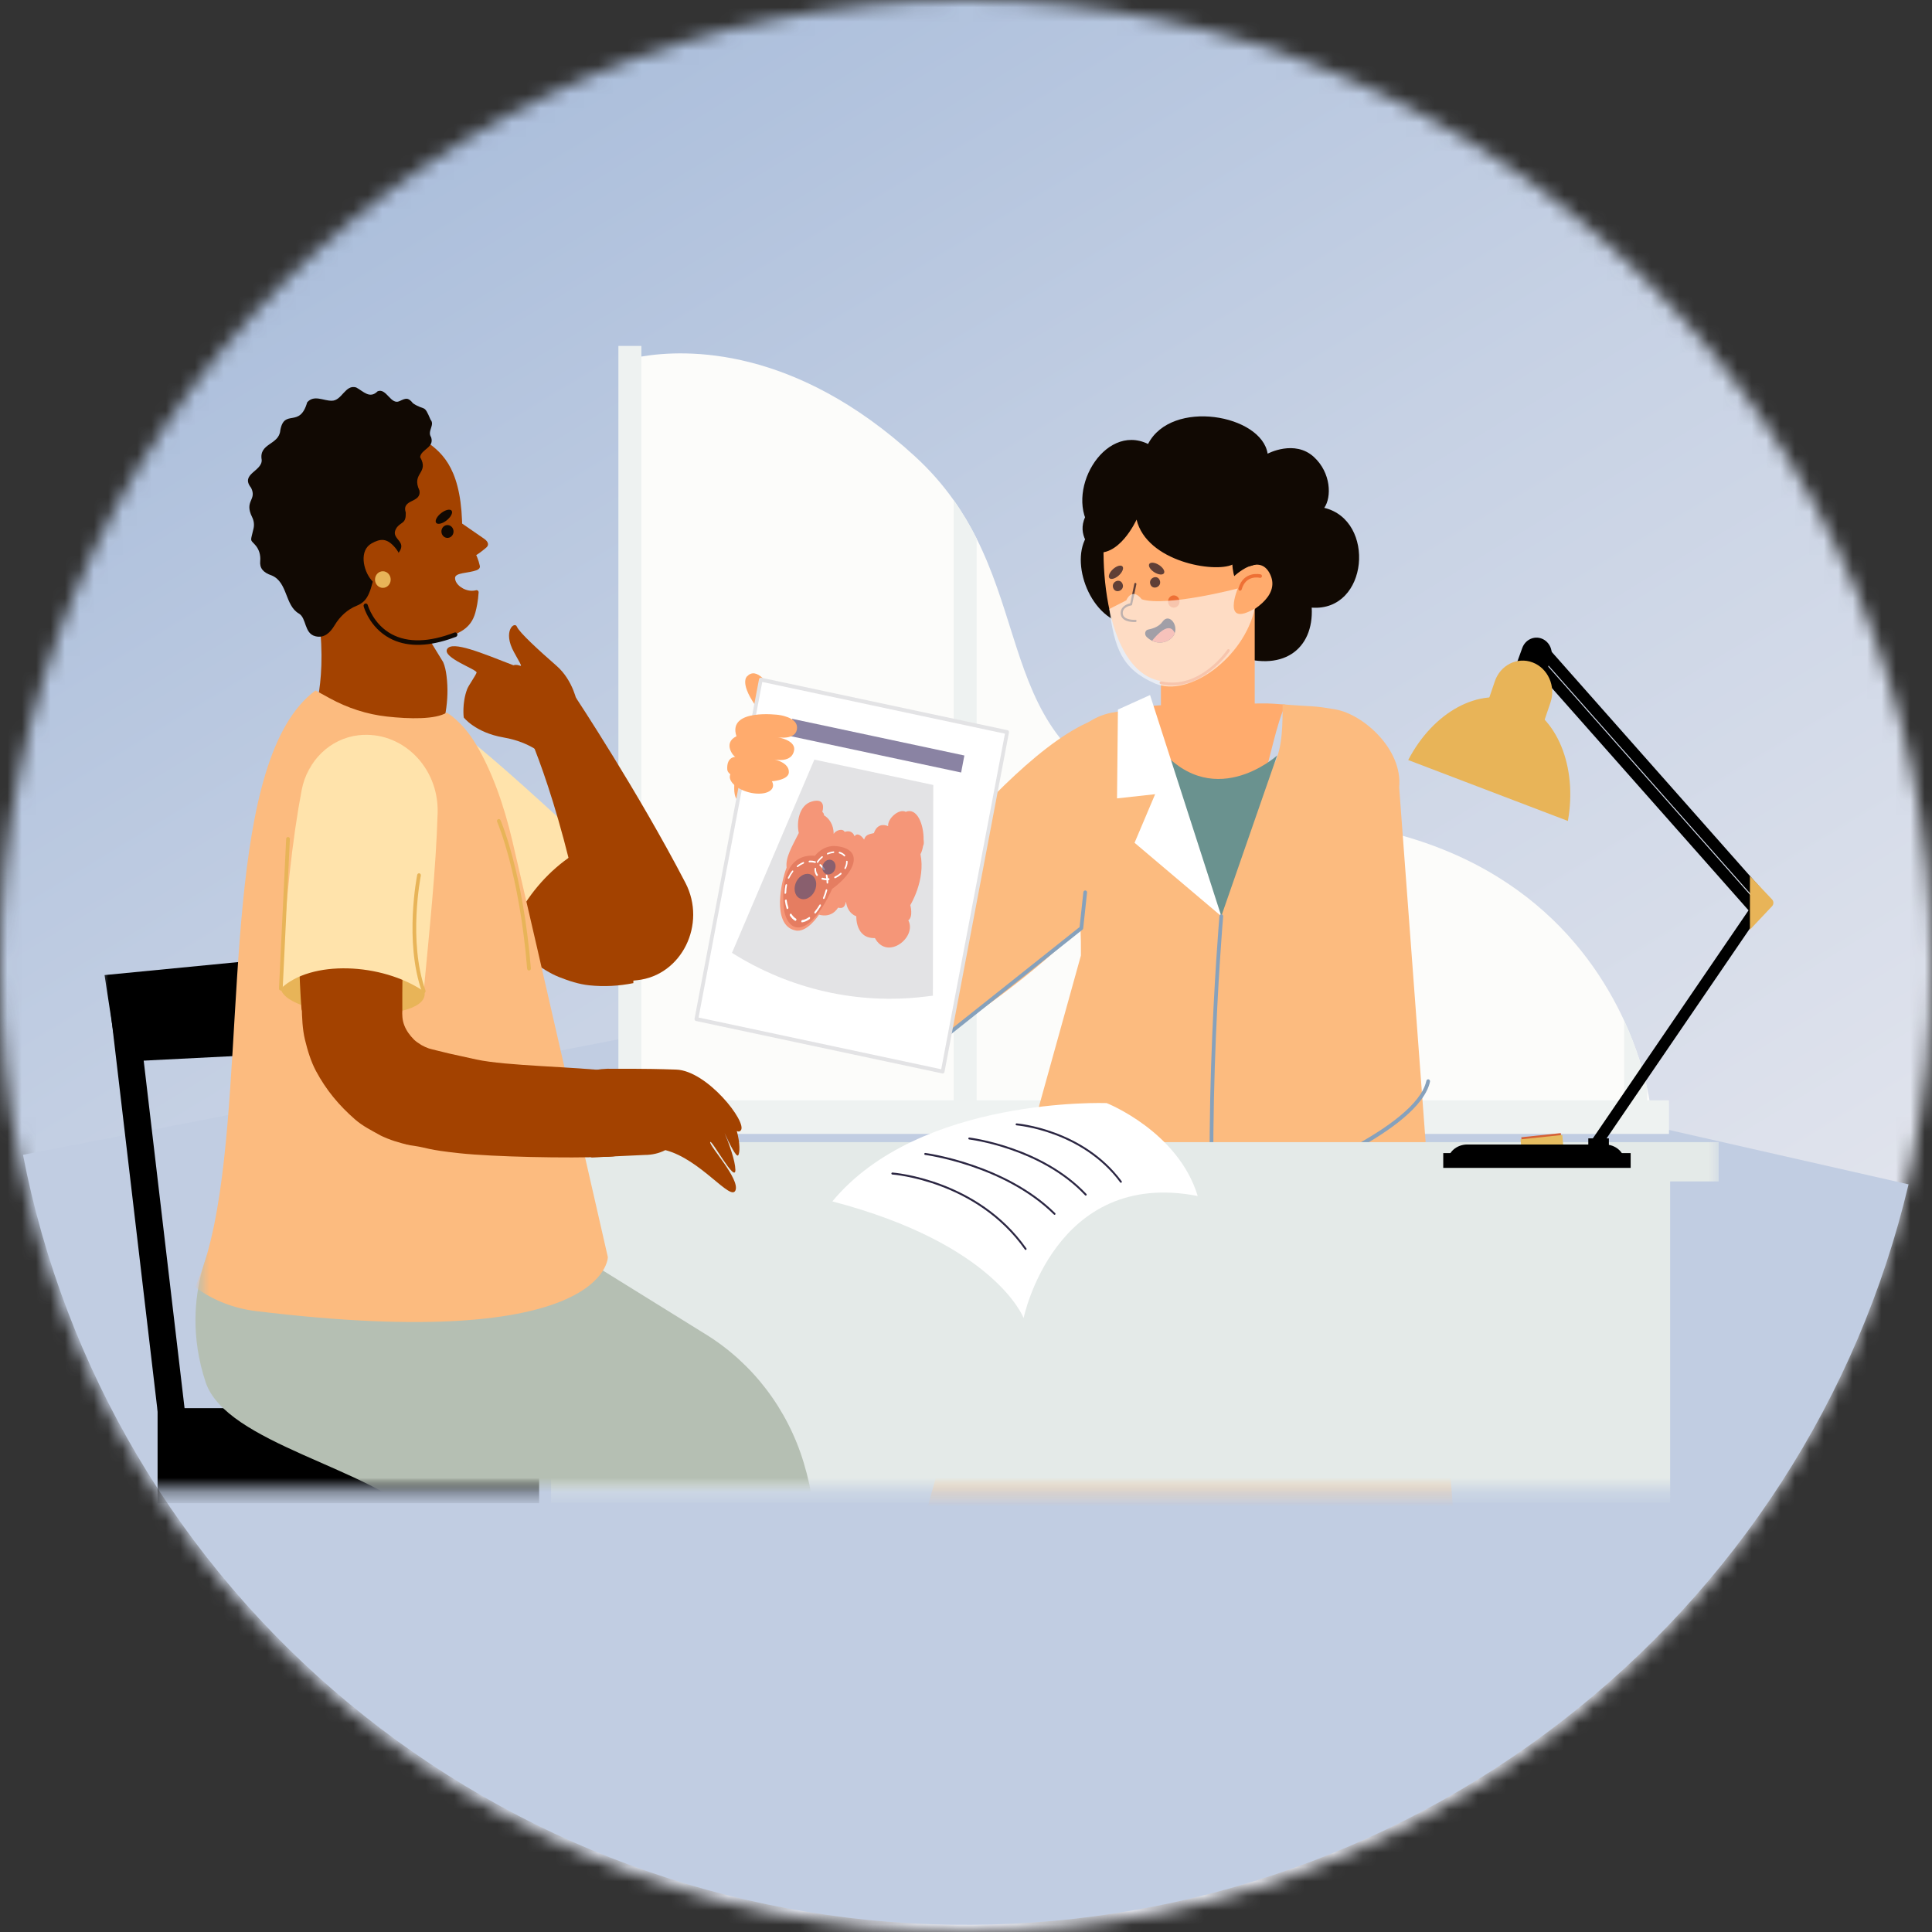 <svg width="134" height="134" viewBox="0 0 134 134" fill="none" xmlns="http://www.w3.org/2000/svg">
<rect x="0" y="0" width="134" height="134" fill="#333333" stroke="none"/>
<g clip-path="url(#clip0_2690_2804)">
<mask id="mask0_2690_2804" style="mask-type:alpha" maskUnits="userSpaceOnUse" x="0" y="0" width="134" height="134">
<path fill-rule="evenodd" clip-rule="evenodd" d="M0 67C0 29.997 29.997 0 67 0C104.003 0 134 29.997 134 67C134 104.003 104.003 134 67 134C29.997 134 0 104.003 0 67Z" fill="white"/>
</mask>
<g mask="url(#mask0_2690_2804)">
<path d="M-1.181 137.916H136.376V-3.223H-1.181V137.916Z" fill="url(#paint0_linear_2690_2804)"/>
</g>
<path d="M1.594 80.096C4.478 94.965 12.44 108.382 24.148 118.102C35.856 127.822 50.6 133.256 65.914 133.496C81.228 133.736 96.184 128.767 108.281 119.42C120.378 110.072 128.882 96.914 132.372 82.145L67.263 67.356L1.594 80.096Z" fill="#C1CDE2"/>
<path d="M42.937 25.101V76.697H114.463C114.463 76.697 114.414 76.243 114.242 75.473C114.006 74.402 113.537 72.718 112.648 70.789C110.147 65.362 104.321 57.99 90.989 56.85C90.469 56.805 89.938 56.77 89.394 56.744C89.231 56.738 89.066 56.73 88.898 56.725C69.661 56.061 72.255 46.368 67.736 37.356C67.285 36.456 66.764 35.565 66.142 34.688C65.404 33.646 64.524 32.627 63.455 31.649C55.122 24.017 47.615 24.199 44.483 24.73C43.49 24.898 42.937 25.101 42.937 25.101Z" fill="#FCFCFA"/>
<path d="M115.758 76.318H41.651V78.645H115.758V76.318Z" fill="#EEF2F1"/>
<path d="M112.648 70.79V77.71H114.242V75.474C114.007 74.403 113.537 72.72 112.648 70.79Z" fill="#EEF2F1"/>
<path d="M89.397 56.744V77.709H90.991V56.85C90.471 56.804 89.939 56.77 89.397 56.744Z" fill="#E4EAE8"/>
<path d="M66.144 34.688V77.71H67.739V37.356C67.287 36.456 66.766 35.564 66.144 34.688Z" fill="#EEF2F1"/>
<path d="M44.485 23.993H42.891V77.71H44.485V23.993Z" fill="#EEF2F1"/>
<mask id="mask1_2690_2804" style="mask-type:luminance" maskUnits="userSpaceOnUse" x="7" y="23" width="113" height="81">
<path d="M119.412 23.496H7V103.304H119.412V23.496Z" fill="white"/>
</mask>
<g mask="url(#mask1_2690_2804)">
<path d="M7.251 67.63L8.179 73.653L17.924 73.161L17.982 66.586L7.251 67.63Z" fill="black"/>
<path d="M37.393 97.668H10.93V104.257H37.393V97.668Z" fill="black"/>
<path d="M9.376 68.544L7.51 68.79L11.393 101.823L13.26 101.576L9.376 68.544Z" fill="black"/>
</g>
<mask id="mask2_2690_2804" style="mask-type:luminance" maskUnits="userSpaceOnUse" x="7" y="23" width="113" height="81">
<path d="M119.412 23.496H7V103.304H119.412V23.496Z" fill="white"/>
</mask>
<g mask="url(#mask2_2690_2804)">
<path d="M59.422 63.427C57.546 64.724 55.737 65.307 55.383 64.731C55.029 64.156 56.262 62.638 58.139 61.342C60.016 60.046 61.824 59.462 62.178 60.038C62.532 60.614 61.299 62.132 59.422 63.427Z" fill="#387775"/>
</g>
<mask id="mask3_2690_2804" style="mask-type:luminance" maskUnits="userSpaceOnUse" x="7" y="23" width="113" height="81">
<path d="M119.412 23.496H7V103.304H119.412V23.496Z" fill="white"/>
</mask>
<g mask="url(#mask3_2690_2804)">
<path d="M51.818 46.905C51.818 46.905 51.202 47.382 52.624 49.248C52.034 49.956 50.262 54.779 51.184 55.535C52.105 56.291 55.787 56.352 55.787 56.352L57.466 57.291L58.203 55.103C58.597 53.934 58.084 52.639 57.02 52.117C57.02 52.117 55.714 49.743 54.322 49.093C53.263 47.206 52.464 46.253 51.818 46.905Z" fill="#FFAB6D"/>
<path d="M87.92 31.467C87.92 31.467 89.792 30.463 91.133 31.698C92.322 32.793 92.37 34.479 91.848 35.223C95.447 36.086 94.923 42.436 90.978 42.144C91.132 45.02 88.955 46.748 85.447 45.381C81.576 46.316 79.9 47.002 77.862 43.237C75.305 42.542 74.037 38.322 75.735 36.763C73.743 34.245 76.536 29.286 79.627 30.793C81.258 27.628 87.507 28.763 87.92 31.467Z" fill="#110903"/>
<path d="M88.909 35.813C88.909 35.813 90.193 43.469 86.186 43.569C85.604 43.584 85.424 46.619 84.844 46.684C82.125 46.984 80.796 42.867 81.609 38.868C82.523 34.368 87.431 31.036 88.909 35.813Z" fill="#110903"/>
<path d="M85.263 42.783C85.263 42.783 80.788 45.78 76.828 39.173C76.448 38.538 76.191 37.721 76.141 36.839C75.91 32.716 79.308 30.679 83.946 32.207C88.392 33.671 90.021 40.706 85.263 42.783Z" fill="#110903"/>
<path d="M83.774 52.992C85.57 52.992 87.025 51.45 87.025 49.546V41.307H80.52V49.546C80.52 51.45 81.977 52.992 83.774 52.992Z" fill="#FFAB6D"/>
<path d="M81.31 47.538C83.665 47.538 85.259 45.202 85.277 45.176C85.307 45.132 85.297 45.071 85.255 45.039C85.213 45.007 85.155 45.017 85.126 45.062C85.107 45.09 83.212 47.865 80.54 47.253C80.489 47.242 80.44 47.275 80.429 47.328C80.418 47.382 80.45 47.434 80.501 47.446C80.778 47.509 81.048 47.538 81.31 47.538Z" fill="#EE7035"/>
<path d="M87.341 40.301C87.341 40.301 85.478 47.562 80.878 47.282C76.279 47.003 76.135 37.285 76.872 35.258C77.609 33.23 82.65 30.824 86.162 34.512C88.162 36.612 87.341 40.301 87.341 40.301Z" fill="#FFAB6D"/>
<path d="M86.71 41.817C86.71 41.817 85.158 40.512 85.525 38.265C85.56 38.05 85.655 37.847 85.808 37.701C86.52 37.023 87.751 38.072 88.348 39.542C89.02 41.194 88.121 43.048 86.71 41.817Z" fill="#110903"/>
<path d="M89.16 48.87C87.837 51.716 87.63 57.98 84.433 57.98C81.307 57.98 80.78 51.767 79.425 49.022L77.902 49.265C79.033 49.03 80.181 48.902 81.334 48.882L86.047 48.802C86.283 48.797 86.518 48.796 86.753 48.795C88.142 48.791 87.771 48.764 89.16 48.87Z" fill="#FFAB6D"/>
<path d="M78.673 43.145C78.43 43.145 77.774 43.096 77.73 42.573C77.691 42.101 78.119 41.9 78.391 41.849L78.675 40.49C78.683 40.449 78.722 40.422 78.761 40.431C78.8 40.441 78.825 40.482 78.816 40.523L78.521 41.934C78.515 41.965 78.489 41.99 78.459 41.994C78.434 41.997 77.834 42.08 77.874 42.56C77.915 43.041 78.743 42.989 78.752 42.989C78.792 42.987 78.826 43.019 78.829 43.061C78.832 43.104 78.801 43.14 78.761 43.143C78.755 43.143 78.722 43.145 78.673 43.145Z" fill="#603F36"/>
<path d="M77.861 40.507C78.025 40.946 77.373 41.22 77.209 40.781C77.046 40.346 77.691 40.054 77.861 40.507Z" fill="#603F36"/>
<path d="M80.441 40.256C80.606 40.696 79.954 40.97 79.789 40.531C79.627 40.097 80.272 39.804 80.441 40.256Z" fill="#603F36"/>
<path d="M81.011 41.72C81.011 41.954 81.192 42.145 81.412 42.145C81.634 42.145 81.813 41.954 81.813 41.72C81.813 41.485 81.634 41.295 81.412 41.295C81.191 41.295 81.011 41.485 81.011 41.72Z" fill="#EE7035"/>
<path d="M81.478 43.913C81.469 43.938 81.46 43.964 81.447 43.989C81.234 44.44 80.553 44.757 79.907 44.443C79.78 44.382 79.654 44.295 79.532 44.179C79.354 44.01 79.405 43.706 79.64 43.663C79.978 43.599 80.397 43.453 80.632 43.118C81.053 42.518 81.703 43.27 81.478 43.913Z" fill="#171226"/>
<path d="M81.478 43.912C81.47 43.937 81.46 43.963 81.448 43.988C81.235 44.439 80.553 44.756 79.908 44.441C80.209 44.057 81.102 43.04 81.478 43.912Z" fill="#EC6957"/>
<path d="M85.449 40.098C86.021 39.554 87.457 38.43 88.11 39.866C88.822 41.43 86.626 42.534 85.924 42.84L85.449 40.098Z" fill="#FFAB6D"/>
<path d="M86.025 40.968C86.068 40.962 86.107 40.929 86.121 40.881C86.412 39.853 87.344 40.068 87.384 40.078C87.447 40.092 87.51 40.051 87.525 39.985C87.539 39.918 87.5 39.851 87.437 39.836C87.424 39.834 86.251 39.562 85.896 40.81C85.878 40.876 85.913 40.946 85.975 40.965C85.991 40.97 86.009 40.97 86.025 40.968Z" fill="#EE7035"/>
<path d="M59.094 70.527C58.379 69.733 58.325 68.502 58.969 67.643C62.527 62.897 73.696 48.794 78.609 51.82C82.197 54.029 80.046 58.052 77.818 60.858C76.581 62.414 75.155 63.785 73.595 64.962L65.373 71.165C63.419 72.639 60.754 72.368 59.094 70.527Z" fill="#FFAB6D"/>
<path d="M63.219 61.757L65.275 71.873C65.275 71.873 84.02 60.532 80.117 51.514C76.781 43.807 63.219 61.757 63.219 61.757Z" fill="#FCBB7F"/>
<path d="M97.044 54.608L100.809 105.124H64.172L74.971 66.27C74.996 63.683 74.749 61.101 74.233 58.574L73.524 55.105C72.994 52.506 74.581 49.952 77.044 49.442L79.552 48.999C80.15 50.21 79.883 51.431 80.52 52.569C81.868 54.978 87.113 55.425 88.382 52.967C88.972 51.826 88.959 50.103 88.959 48.853C91.23 49.035 90.976 48.919 92.626 49.205C94.546 49.536 97.301 51.968 97.044 54.608Z" fill="#FCBB7F"/>
<path d="M65.973 66.271L57.857 52.968L54.136 54.992C54.136 54.992 55.323 72.049 62.153 72.104C67.939 72.152 65.973 66.271 65.973 66.271Z" fill="#FFAB6D"/>
<path d="M61.718 59.295C61.718 59.295 60.671 63.549 55.281 64.616C57.495 72.684 61.319 73.122 64.018 72.395C66.718 71.668 69.493 68.608 69.493 68.608L64.182 60.527L63.218 61.752L61.718 59.295Z" fill="#FCBB7F"/>
<path d="M62.484 72.894C61.586 72.894 60.684 72.682 59.842 72.25C58.489 71.556 57.417 70.369 56.823 68.907L55.163 64.814C55.135 64.745 55.165 64.666 55.23 64.635C55.296 64.605 55.372 64.638 55.4 64.707L57.06 68.799C57.63 70.202 58.658 71.34 59.954 72.005C61.917 73.01 64.22 72.774 65.963 71.387L74.878 64.298L75.141 61.88C75.149 61.806 75.211 61.752 75.283 61.76C75.354 61.768 75.404 61.836 75.396 61.911L75.129 64.387C75.125 64.424 75.107 64.458 75.078 64.481L66.118 71.605C65.045 72.458 63.77 72.894 62.484 72.894Z" fill="#86A1BC"/>
<path d="M64.595 64.227C64.553 64.227 64.511 64.205 64.487 64.164L61.608 59.447C61.57 59.384 61.587 59.299 61.647 59.258C61.706 59.217 61.786 59.236 61.826 59.299L64.703 64.016C64.742 64.079 64.725 64.163 64.665 64.205C64.643 64.219 64.618 64.227 64.595 64.227Z" fill="#387775"/>
<path d="M69.872 50.769L52.789 47.129L48.319 70.672L65.402 74.312L69.872 50.769Z" fill="white"/>
<path d="M65.382 74.457C65.356 74.455 48.274 70.814 48.274 70.814C48.205 70.799 48.159 70.727 48.173 70.653L52.644 47.11C52.651 47.075 52.671 47.044 52.699 47.024C52.728 47.004 52.763 46.996 52.796 47.004L69.879 50.645C69.912 50.652 69.942 50.673 69.961 50.703C69.979 50.733 69.986 50.77 69.979 50.805L65.508 74.347C65.496 74.412 65.442 74.457 65.382 74.457ZM48.451 70.573L65.281 74.161L69.701 50.886L52.87 47.299L48.451 70.573Z" fill="#E3E3E5"/>
<path d="M64.703 69.058L64.151 69.125C59.497 69.69 54.797 68.624 50.77 66.088L56.483 52.685L64.731 54.444L64.703 69.058Z" fill="#E3E3E5"/>
<path d="M66.887 52.4L54.944 49.855L54.72 51.035L66.663 53.58L66.887 52.4Z" fill="#8A83A3"/>
<path d="M64.058 58.247C64.077 57.174 63.6 55.986 62.818 56.308C62.354 56.06 61.548 56.775 61.599 57.299C61.204 57.13 60.801 57.226 60.613 57.783C60.275 57.853 60.025 57.903 59.934 58.233C59.698 57.888 59.429 57.757 59.268 58.005C59.268 58.005 59.145 57.513 58.583 57.699C58.445 57.418 57.949 57.596 57.823 57.837C57.821 57.175 57.481 56.737 57.154 56.55C57.151 56.453 57.116 56.371 57.035 56.316C57.173 55.832 57.07 55.363 56.29 55.596C55.403 55.86 55.238 57.067 55.403 57.774C54.91 58.759 54.471 59.474 54.559 60.172C54.21 61.04 53.491 64.137 55.134 64.525C55.958 64.76 56.806 63.436 56.806 63.436C56.806 63.436 57.62 63.742 58.129 62.953C58.468 63.039 58.603 62.892 58.675 62.535C58.789 63.391 59.392 63.548 59.392 63.548C59.392 63.548 59.321 65.109 60.682 65.062C61.541 66.648 63.615 65.006 62.999 63.833C63.357 63.577 63.137 62.777 63.137 62.777C63.137 62.777 64.21 61.041 63.842 59.245C63.929 59.086 63.988 58.889 64.022 58.672C64.069 58.596 64.09 58.467 64.062 58.261C64.061 58.257 64.059 58.252 64.058 58.247Z" fill="#F59678"/>
<path d="M56.525 59.354C56.525 59.354 57.088 58.569 58.051 58.689C59.967 58.929 59.28 60.529 57.716 61.654C56.019 65.344 54.505 64.677 54.353 62.865C54.176 60.785 54.811 59.214 56.525 59.354Z" fill="#E57D61"/>
<path d="M55.627 63.972C55.595 63.972 55.573 63.941 55.576 63.899C55.58 63.855 55.611 63.815 55.645 63.811C55.793 63.791 55.947 63.725 56.103 63.614C56.135 63.591 56.172 63.603 56.184 63.641C56.196 63.679 56.18 63.728 56.148 63.751C55.973 63.875 55.801 63.95 55.634 63.972C55.631 63.972 55.629 63.972 55.627 63.972ZM55.163 63.873C55.008 63.786 54.888 63.662 54.785 63.502C54.766 63.472 54.774 63.423 54.802 63.392C54.831 63.36 54.87 63.358 54.888 63.388C54.984 63.535 55.093 63.646 55.213 63.719C55.241 63.736 55.248 63.783 55.228 63.824C55.214 63.854 55.188 63.873 55.163 63.873ZM56.534 63.362C56.52 63.362 56.506 63.355 56.495 63.341C56.475 63.312 56.479 63.263 56.505 63.232C56.621 63.093 56.732 62.935 56.834 62.763C56.854 62.728 56.892 62.717 56.917 62.738C56.943 62.759 56.947 62.805 56.927 62.84C56.821 63.022 56.704 63.189 56.582 63.337C56.568 63.354 56.551 63.362 56.534 63.362ZM54.605 63.053C54.586 63.053 54.568 63.04 54.562 63.019C54.508 62.853 54.468 62.675 54.443 62.489C54.437 62.452 54.46 62.409 54.493 62.394C54.526 62.378 54.556 62.395 54.561 62.432C54.586 62.609 54.625 62.778 54.677 62.935C54.689 62.97 54.672 63.017 54.64 63.04C54.629 63.049 54.617 63.053 54.605 63.053ZM57.132 62.355C57.083 62.336 57.072 62.294 57.089 62.257C57.161 62.08 57.221 61.907 57.264 61.738C57.273 61.702 57.306 61.675 57.336 61.682C57.365 61.689 57.382 61.721 57.374 61.758C57.329 61.941 57.268 62.124 57.191 62.309C57.178 62.337 57.155 62.355 57.132 62.355ZM54.457 61.995C54.431 61.995 54.412 61.973 54.413 61.941C54.419 61.749 54.439 61.565 54.475 61.392C54.483 61.355 54.515 61.326 54.545 61.326C54.575 61.326 54.594 61.355 54.587 61.392C54.554 61.554 54.535 61.728 54.532 61.91C54.53 61.948 54.504 61.984 54.471 61.993C54.465 61.994 54.462 61.995 54.457 61.995ZM57.382 61.283C57.354 61.283 57.332 61.258 57.333 61.224C57.335 61.059 57.316 60.9 57.279 60.75C57.271 60.718 57.288 60.681 57.318 60.668C57.346 60.656 57.376 60.671 57.384 60.703C57.425 60.863 57.446 61.034 57.445 61.212C57.445 61.247 57.42 61.28 57.388 61.283C57.386 61.283 57.384 61.283 57.382 61.283ZM54.685 60.948C54.643 60.935 54.635 60.9 54.65 60.866C54.727 60.7 54.823 60.544 54.931 60.404C54.953 60.376 54.988 60.368 55.009 60.386C55.03 60.404 55.029 60.442 55.007 60.471C54.906 60.602 54.819 60.746 54.746 60.902C54.734 60.93 54.709 60.948 54.685 60.948ZM57.153 60.368C57.137 60.368 57.122 60.36 57.113 60.345C57.041 60.224 56.953 60.122 56.852 60.038C56.83 60.02 56.828 59.983 56.847 59.956C56.866 59.929 56.899 59.922 56.921 59.941C57.03 60.029 57.125 60.14 57.204 60.269C57.219 60.295 57.212 60.333 57.187 60.354C57.177 60.363 57.165 60.368 57.153 60.368ZM55.307 60.142C55.292 60.142 55.278 60.135 55.27 60.121C55.256 60.095 55.267 60.059 55.293 60.038C55.425 59.934 55.564 59.852 55.707 59.794C55.736 59.782 55.763 59.797 55.769 59.826C55.775 59.856 55.755 59.889 55.727 59.901C55.594 59.956 55.465 60.032 55.343 60.129C55.331 60.137 55.319 60.142 55.307 60.142ZM56.529 59.856C56.491 59.846 56.467 59.84 56.443 59.834C56.362 59.815 56.277 59.806 56.192 59.805C56.171 59.805 56.149 59.806 56.129 59.807C56.099 59.81 56.079 59.784 56.083 59.753C56.087 59.721 56.113 59.694 56.141 59.693C56.165 59.691 56.188 59.69 56.211 59.69C56.303 59.69 56.392 59.701 56.479 59.722C56.506 59.728 56.532 59.735 56.557 59.743C56.583 59.751 56.596 59.783 56.584 59.814C56.575 59.839 56.551 59.856 56.529 59.856Z" fill="white"/>
<g opacity="0.64">
<path d="M56.568 61.63C56.424 62.123 55.976 62.453 55.578 62.349C55.181 62.246 55.006 61.761 55.176 61.283C55.34 60.824 55.766 60.536 56.136 60.624C56.51 60.714 56.706 61.157 56.568 61.63Z" fill="#554E75"/>
</g>
<path d="M57.333 61.049C57.218 61.049 57.11 61.034 57.011 61.002C56.983 60.993 56.969 60.958 56.981 60.924C56.993 60.89 57.024 60.87 57.052 60.878C57.178 60.919 57.321 60.931 57.474 60.915C57.505 60.91 57.529 60.937 57.529 60.972C57.529 61.007 57.504 61.039 57.473 61.042C57.425 61.047 57.378 61.049 57.333 61.049ZM57.913 60.917C57.891 60.917 57.872 60.902 57.865 60.877C57.856 60.844 57.873 60.807 57.902 60.795C58.042 60.732 58.171 60.649 58.285 60.547C58.309 60.526 58.343 60.53 58.36 60.556C58.377 60.583 58.372 60.622 58.347 60.643C58.224 60.752 58.084 60.843 57.933 60.912C57.926 60.915 57.919 60.917 57.913 60.917ZM56.664 60.758C56.651 60.758 56.637 60.752 56.629 60.74C56.528 60.606 56.48 60.438 56.492 60.257C56.494 60.224 56.52 60.195 56.55 60.192C56.579 60.191 56.6 60.214 56.599 60.247C56.59 60.399 56.63 60.539 56.716 60.651C56.734 60.675 56.73 60.715 56.705 60.739C56.694 60.752 56.678 60.758 56.664 60.758ZM58.615 60.28C58.565 60.256 58.558 60.22 58.572 60.191C58.641 60.064 58.678 59.936 58.683 59.811C58.683 59.795 58.684 59.779 58.683 59.764C58.682 59.732 58.704 59.702 58.733 59.699C58.761 59.698 58.785 59.717 58.786 59.748C58.787 59.774 58.787 59.793 58.787 59.811C58.782 59.956 58.74 60.103 58.663 60.249C58.652 60.269 58.634 60.28 58.615 60.28ZM56.696 59.848C56.649 59.825 56.645 59.79 56.661 59.762C56.746 59.629 56.861 59.502 56.993 59.396C57.017 59.377 57.048 59.381 57.063 59.404C57.078 59.428 57.071 59.463 57.047 59.483C56.926 59.581 56.821 59.696 56.745 59.818C56.734 59.837 56.715 59.848 56.696 59.848ZM58.571 59.401C58.557 59.401 58.545 59.396 58.536 59.385C58.453 59.294 58.34 59.226 58.206 59.188C58.179 59.18 58.165 59.15 58.174 59.121C58.183 59.093 58.212 59.075 58.238 59.083C58.388 59.125 58.516 59.202 58.611 59.306C58.629 59.327 58.629 59.361 58.609 59.383C58.597 59.396 58.584 59.401 58.571 59.401ZM57.398 59.266C57.378 59.266 57.36 59.253 57.355 59.232C57.347 59.203 57.363 59.172 57.39 59.161C57.479 59.124 57.571 59.095 57.663 59.075C57.713 59.064 57.764 59.057 57.813 59.051C57.841 59.049 57.864 59.07 57.864 59.099C57.865 59.129 57.842 59.156 57.815 59.159C57.769 59.164 57.72 59.172 57.673 59.181C57.587 59.2 57.501 59.227 57.417 59.261C57.411 59.264 57.404 59.266 57.398 59.266Z" fill="white"/>
<g opacity="0.64">
<path d="M57.936 60.228C57.865 60.511 57.605 60.699 57.357 60.641C57.111 60.582 56.98 60.304 57.061 60.026C57.14 59.755 57.393 59.582 57.629 59.636C57.866 59.69 58.005 59.952 57.936 60.228Z" fill="#554E75"/>
</g>
<path d="M54.001 49.584C54.001 49.584 50.433 49.111 51.079 51.065C50.071 51.557 50.941 52.544 51.014 52.495C51.014 52.495 50.39 52.472 50.441 53.363C50.496 54.323 54.632 54.585 54.712 53.588C54.769 52.887 53.705 52.672 53.705 52.672C53.705 52.672 54.963 52.965 55.086 51.993C55.14 51.319 53.944 51.136 53.944 51.136C53.944 51.136 55.276 51.373 55.282 50.46C55.288 49.73 54.001 49.584 54.001 49.584Z" fill="#FFAB6D"/>
<path d="M53.608 54.567C53.508 54.996 52.759 55.17 51.937 54.954C51.115 54.738 50.529 54.215 50.629 53.786C50.729 53.356 51.478 53.183 52.3 53.398C53.123 53.614 53.709 54.137 53.608 54.567Z" fill="#FFAB6D"/>
</g>
<mask id="mask4_2690_2804" style="mask-type:luminance" maskUnits="userSpaceOnUse" x="7" y="23" width="113" height="81">
<path d="M119.412 23.496H7V103.304H119.412V23.496Z" fill="white"/>
</mask>
<g mask="url(#mask4_2690_2804)">
<path opacity="0.6" d="M76.939 42.239L78.118 41.639C78.118 41.639 78.487 40.689 79.196 41.57C80.945 42.1 85.85 40.815 85.85 40.815C85.85 40.815 84.708 43.563 87.026 42.21C86.29 45.603 82.453 48.415 80.118 47.408C77.782 46.401 77.301 44.913 76.939 42.239Z" fill="#FEFEFE"/>
</g>
<mask id="mask5_2690_2804" style="mask-type:luminance" maskUnits="userSpaceOnUse" x="7" y="23" width="113" height="81">
<path d="M119.412 23.496H7V103.304H119.412V23.496Z" fill="white"/>
</mask>
<g mask="url(#mask5_2690_2804)">
<path d="M77.859 39.293C77.959 39.423 77.835 39.707 77.582 39.927C77.329 40.147 77.041 40.219 76.941 40.089C76.841 39.959 76.965 39.675 77.218 39.455C77.472 39.236 77.758 39.163 77.859 39.293Z" fill="#603F36"/>
</g>
<mask id="mask6_2690_2804" style="mask-type:luminance" maskUnits="userSpaceOnUse" x="7" y="23" width="113" height="81">
<path d="M119.412 23.496H7V103.304H119.412V23.496Z" fill="white"/>
</mask>
<g mask="url(#mask6_2690_2804)">
<path d="M80.735 39.751C80.655 39.897 80.361 39.874 80.078 39.701C79.794 39.527 79.628 39.269 79.707 39.123C79.787 38.977 80.082 38.999 80.365 39.173C80.649 39.346 80.814 39.605 80.735 39.751Z" fill="#603F36"/>
</g>
<mask id="mask7_2690_2804" style="mask-type:luminance" maskUnits="userSpaceOnUse" x="7" y="23" width="113" height="81">
<path d="M119.412 23.496H7V103.304H119.412V23.496Z" fill="white"/>
</mask>
<g mask="url(#mask7_2690_2804)">
<path d="M80.117 51.507L84.707 63.547L88.579 52.4C88.579 52.4 83.946 56.601 80.117 51.507Z" fill="#6A928F"/>
</g>
<mask id="mask8_2690_2804" style="mask-type:luminance" maskUnits="userSpaceOnUse" x="7" y="23" width="113" height="81">
<path d="M119.412 23.496H7V103.304H119.412V23.496Z" fill="white"/>
</mask>
<g mask="url(#mask8_2690_2804)">
<path d="M77.537 49.215L77.475 55.374L80.118 55.084L78.691 58.454L84.708 63.547L79.765 48.207L77.537 49.215Z" fill="white"/>
</g>
<mask id="mask9_2690_2804" style="mask-type:luminance" maskUnits="userSpaceOnUse" x="7" y="23" width="113" height="81">
<path d="M119.412 23.496H7V103.304H119.412V23.496Z" fill="white"/>
</mask>
<g mask="url(#mask9_2690_2804)">
<path d="M84.706 92.597C84.644 92.597 84.589 92.549 84.58 92.48C83.05 81.445 84.564 63.713 84.579 63.535C84.585 63.461 84.649 63.405 84.719 63.412C84.789 63.419 84.842 63.486 84.836 63.56C84.82 63.738 83.31 81.438 84.835 92.441C84.845 92.515 84.796 92.585 84.726 92.595C84.72 92.597 84.713 92.597 84.706 92.597Z" fill="#86A1BC"/>
</g>
<mask id="mask10_2690_2804" style="mask-type:luminance" maskUnits="userSpaceOnUse" x="7" y="23" width="113" height="81">
<path d="M119.412 23.496H7V103.304H119.412V23.496Z" fill="white"/>
</mask>
<g mask="url(#mask10_2690_2804)">
<path d="M89.053 82.036C89 82.036 88.95 82.001 88.931 81.946C88.907 81.875 88.942 81.797 89.008 81.772C89.101 81.737 98.213 78.245 98.931 74.965C98.947 74.891 99.016 74.846 99.086 74.863C99.155 74.88 99.198 74.954 99.182 75.027C98.432 78.451 89.476 81.883 89.096 82.028C89.081 82.033 89.067 82.036 89.053 82.036Z" fill="#86A1BC"/>
</g>
<mask id="mask11_2690_2804" style="mask-type:luminance" maskUnits="userSpaceOnUse" x="7" y="23" width="113" height="81">
<path d="M119.412 23.496H7V103.304H119.412V23.496Z" fill="white"/>
</mask>
<g mask="url(#mask11_2690_2804)">
<path d="M78.83 36.04C78.83 36.04 77.573 38.828 75.768 38.252C75.234 37.459 74.541 36.587 75.768 35.049C75.485 33.483 77.925 30.348 81.011 32.03C83.055 30.647 87.396 32.191 88.249 37.491C88.406 38.92 86.358 39.697 85.479 39.159C84.23 39.748 79.542 38.966 78.83 36.04Z" fill="#110903"/>
</g>
<mask id="mask12_2690_2804" style="mask-type:luminance" maskUnits="userSpaceOnUse" x="7" y="23" width="113" height="81">
<path d="M119.412 23.496H7V103.304H119.412V23.496Z" fill="white"/>
</mask>
<g mask="url(#mask12_2690_2804)">
<path d="M119.204 79.217H34.855V81.941H38.221V104.251H115.838V81.941H119.204V79.217Z" fill="#E4EAE8"/>
</g>
<mask id="mask13_2690_2804" style="mask-type:luminance" maskUnits="userSpaceOnUse" x="7" y="23" width="113" height="81">
<path d="M119.412 23.496H7V103.304H119.412V23.496Z" fill="white"/>
</mask>
<g mask="url(#mask13_2690_2804)">
<path d="M76.755 76.508C76.755 76.508 63.768 76.026 57.731 83.327C69.064 86.293 70.995 91.418 70.995 91.418C70.995 91.418 73.141 81.019 83.072 82.953C81.705 78.458 76.755 76.508 76.755 76.508Z" fill="white"/>
<path d="M71.136 86.694C71.117 86.694 71.097 86.685 71.085 86.667C67.732 81.9 61.945 81.465 61.886 81.462C61.851 81.459 61.824 81.427 61.826 81.389C61.828 81.352 61.857 81.323 61.895 81.325C61.953 81.329 67.798 81.766 71.188 86.585C71.209 86.616 71.203 86.658 71.175 86.68C71.163 86.69 71.149 86.694 71.136 86.694Z" fill="#2B2642"/>
<path d="M73.143 84.258C73.127 84.258 73.111 84.252 73.099 84.24C69.647 80.837 64.217 80.11 64.163 80.103C64.128 80.098 64.103 80.064 64.107 80.027C64.111 79.99 64.144 79.964 64.179 79.967C64.234 79.974 69.705 80.707 73.187 84.141C73.213 84.166 73.214 84.209 73.19 84.237C73.177 84.251 73.16 84.258 73.143 84.258Z" fill="#2B2642"/>
<path d="M75.305 82.925C75.289 82.925 75.272 82.918 75.26 82.905C72.187 79.643 67.269 79.038 67.22 79.032C67.184 79.028 67.159 78.995 67.162 78.957C67.166 78.92 67.199 78.893 67.234 78.897C67.284 78.903 72.245 79.513 75.35 82.809C75.376 82.836 75.376 82.879 75.35 82.906C75.338 82.918 75.322 82.925 75.305 82.925Z" fill="#2B2642"/>
<path d="M77.745 82.036C77.726 82.036 77.707 82.026 77.695 82.009C75.05 78.433 70.549 78.056 70.504 78.052C70.468 78.049 70.441 78.017 70.444 77.979C70.446 77.942 70.48 77.913 70.512 77.916C70.557 77.92 75.115 78.3 77.795 81.926C77.817 81.956 77.813 81.998 77.784 82.022C77.773 82.031 77.758 82.036 77.745 82.036Z" fill="#2B2642"/>
</g>
<mask id="mask14_2690_2804" style="mask-type:luminance" maskUnits="userSpaceOnUse" x="8" y="23" width="52" height="80">
<path d="M60 23H8V103H60V23Z" fill="white"/>
</mask>
<g mask="url(#mask14_2690_2804)">
<path d="M29.971 109.252H42.913C42.913 109.252 43.444 103.476 42.869 101.567C41.741 97.82 39.495 94.556 36.291 92.568L24.611 85.323L15.347 85.029C15.342 85.033 12.193 89.586 14.259 95.857C15.668 100.137 25.84 101.82 29.268 105.444C30.01 106.229 30.31 107.368 30.115 108.459L29.971 109.252Z" fill="#B5BFB3"/>
<path d="M42.893 109.241C42.793 109.218 42.751 109.144 42.769 109.071C42.787 108.994 44.584 101.359 40.708 96.928C37.049 92.748 34.017 91.312 33.986 91.297C33.921 91.268 33.891 91.187 33.92 91.118C33.948 91.049 34.025 91.017 34.09 91.048C34.12 91.062 37.197 92.517 40.896 96.743C44.87 101.284 43.037 109.061 43.018 109.139C43.003 109.201 42.951 109.241 42.893 109.241Z" fill="#3E6864"/>
<path d="M42.912 109.252L56.593 108.433L56.6 107.415C56.614 105.377 56.322 103.368 55.747 101.459C54.619 97.711 52.189 94.557 48.985 92.568L37.305 85.323L28.041 85.029C28.037 85.033 17.877 97.473 41.433 106.07C41.572 106.121 41.728 106.091 41.877 106.099C42.526 106.135 43.03 106.715 42.998 107.404L42.912 109.252Z" fill="#B5BFB3"/>
</g>
<mask id="mask15_2690_2804" style="mask-type:luminance" maskUnits="userSpaceOnUse" x="14" y="17" width="42" height="80">
<path d="M56 17H14V97H56V17Z" fill="white"/>
</mask>
<g mask="url(#mask15_2690_2804)">
<path d="M41.091 58.746C41.87 59.386 40.909 61.644 39.268 63.888C37.627 66.132 35.7 67.735 34.92 67.095C34.14 66.454 34.801 63.813 36.442 61.569C38.083 59.325 40.31 58.106 41.091 58.746Z" fill="#102B46"/>
<path d="M43.928 60.815C43.871 60.852 43.785 60.904 43.731 60.935C43.709 60.947 43.678 60.966 43.661 60.973C43.475 61.059 43.277 61.157 43.084 61.197C42.697 61.277 42.321 61.3 41.945 61.212C41.715 61.157 41.53 61.067 41.354 60.952C41.306 60.917 41.246 60.873 41.174 60.819C41.176 60.819 41.134 60.789 41.002 60.691C40.774 60.522 40.649 60.429 40.594 60.389C40.453 60.286 40.295 60.168 40.115 60.035C37.342 57.979 34.124 54.941 31.275 52.045C29.511 50.252 26.66 50.553 25.257 52.673C25.017 53.035 24.78 53.436 24.541 53.881C23.851 55.167 24.113 56.801 25.195 57.736C28.981 60.987 32.792 64.134 37.073 66.81C37.06 66.784 37.029 66.757 36.991 66.728C37.557 67.123 38.143 67.516 38.773 67.765C39.459 68.036 40.157 68.267 40.873 68.34C41.928 68.448 42.927 68.388 43.929 68.188V60.815H43.928ZM36.838 66.624C36.866 66.643 36.892 66.662 36.919 66.681C36.89 66.661 36.861 66.642 36.838 66.624ZM41.166 60.815C41.233 60.865 41.295 60.911 41.35 60.951C41.239 60.878 41.131 60.797 41.018 60.709C41.01 60.703 41.132 60.792 41.166 60.815Z" fill="#A34200"/>
<path d="M25.249 58.024C27.467 60.491 30.629 63.499 35.057 67.174C34.703 64.214 37.676 60.074 40.882 58.678C37.927 55.987 34.797 53.052 31.873 50.74C29.466 48.837 26.027 49.622 24.569 52.404C23.61 54.233 23.887 56.509 25.249 58.024Z" fill="#FFE3AB"/>
<path d="M28.315 41.973L30.736 45.92C30.863 46.209 30.929 46.545 30.972 46.891C31.075 47.715 31.048 48.552 30.913 49.371L30.764 50.262C30.764 50.262 25.94 50.567 23.832 50.183C21.164 49.697 21.735 49.735 21.735 49.735C21.735 49.735 22.966 46.307 21.792 41.129C23.361 40.552 27.428 40.574 28.315 41.973Z" fill="#A34200"/>
<path d="M33.028 40.938C33.117 40.914 33.202 40.99 33.196 41.087C33.179 41.369 33.147 41.64 33.101 41.898C33.063 42.109 33.017 42.312 32.965 42.505C32.654 43.615 31.821 43.939 30.819 44.268C26.365 45.734 21.868 41.571 21.868 41.571C21.868 41.571 18.004 37.035 19.03 33.664C20.056 30.294 25.521 27.83 29.556 30.618C30.777 31.461 32.072 32.661 32.061 36.898C32.623 37.693 33.098 38.415 33.28 39.244C33.313 39.393 33.2 39.495 33.064 39.546C32.476 39.767 31.562 39.706 31.562 40.089C31.562 40.547 32.173 40.976 32.726 40.976C32.831 40.976 32.932 40.962 33.028 40.938Z" fill="#A34200"/>
<path d="M31.727 36.089C31.727 36.089 32.386 36.54 33.587 37.373C33.834 37.545 33.957 37.784 33.726 37.98C33.496 38.175 33.136 38.462 32.892 38.577C32.245 38.884 31.651 38.946 31.651 38.946L31.727 36.089Z" fill="#A34200"/>
<path d="M17.681 37.776C17.32 37.394 17.38 37.566 17.586 36.652C17.646 36.389 17.608 36.111 17.49 35.873C16.913 34.713 17.84 34.7 17.416 33.833C16.638 32.864 18.197 32.693 18.151 31.893C17.943 30.728 19.353 30.872 19.44 29.853C19.714 28.304 20.785 29.737 21.305 27.905C21.78 27.36 22.437 27.805 23.011 27.794C23.716 27.799 23.947 26.64 24.706 26.873C25.22 27.154 25.645 27.685 26.194 27.137C26.805 26.894 27.101 28.111 27.71 27.822C28.137 27.619 28.304 27.537 28.649 27.977C29.504 28.53 29.392 27.991 29.864 29.111C30.181 29.472 29.613 29.899 29.903 30.326C30.138 31.06 29.213 31.145 29.139 31.702C29.788 32.838 28.512 32.783 29.089 34.014C29.255 34.92 27.83 34.57 28.143 35.555C28.166 36.309 27.864 36.178 27.543 36.557C26.818 37.564 28.914 37.448 27.012 38.944C26.447 39.387 26.204 38.811 26.118 39.201C25.716 41.019 25.573 41.682 24.737 42.014C24.1 42.268 23.573 42.757 23.208 43.367C22.916 43.857 22.505 44.284 21.878 44.13C21.083 43.934 21.277 42.88 20.732 42.556C19.75 41.99 19.965 40.384 18.849 39.914C18.234 39.705 17.999 39.397 18.048 38.904C18.087 38.487 17.96 38.072 17.681 37.776Z" fill="#110903"/>
<path d="M25.763 40.238C26.345 40.923 27.043 40.572 27.547 40.093C28.05 39.613 27.986 38.669 27.405 37.983C26.823 37.298 26.379 37.355 25.778 37.686C24.898 38.172 25.181 39.552 25.763 40.238Z" fill="#A34200"/>
<path d="M30.635 36.995C30.704 37.23 30.939 37.361 31.161 37.288C31.383 37.215 31.507 36.965 31.437 36.73C31.368 36.495 31.133 36.364 30.911 36.437C30.689 36.51 30.565 36.76 30.635 36.995Z" fill="#110903"/>
<path d="M31.158 44.335C29.508 44.88 28.119 44.855 27.022 44.262C25.629 43.508 25.24 42.117 25.224 42.058C25.201 41.974 25.246 41.886 25.326 41.863C25.405 41.839 25.487 41.887 25.51 41.971C25.514 41.985 25.884 43.294 27.162 43.983C28.284 44.589 29.751 44.551 31.524 43.872C31.601 43.842 31.687 43.884 31.715 43.967C31.743 44.049 31.703 44.139 31.625 44.169C31.468 44.229 31.312 44.284 31.158 44.335Z" fill="#110903"/>
<path d="M35.542 58.349C34.95 55.823 34.133 53.513 33.017 51.632C32.065 50.026 30.985 49.423 30.985 49.423C30.207 49.909 28.41 49.873 26.828 49.697C25.447 49.544 24.107 49.107 22.873 48.431L21.883 47.888C15.556 52.562 16.994 70.917 15.244 82.708C15.128 83.486 14.999 84.237 14.853 84.952C14.516 86.599 14.088 88.062 13.531 89.274C14.761 90.181 16.196 90.744 17.75 90.934C42.159 93.909 42.159 87.189 42.159 87.189C42.159 87.189 37.045 64.753 35.542 58.349Z" fill="#FCBB7F"/>
<path d="M29.455 68.969C29.408 70.013 27.11 70.475 24.434 70.339C21.758 70.203 19.413 69.452 19.46 68.407C19.506 67.362 21.929 66.42 24.605 66.556C27.281 66.692 29.503 67.924 29.455 68.969Z" fill="#E8B458"/>
<path d="M25.066 51.743C27.511 51.744 29.379 54.045 29.005 56.604C28.403 60.737 27.901 65.274 27.904 68.859C27.907 73.414 27.901 67.705 27.905 70.004C27.905 70.505 27.901 70.01 27.901 70.029C27.891 70.412 27.895 70.743 28.043 71.121C28.191 71.499 28.424 71.811 28.709 72.101C28.851 72.245 29.041 72.36 29.213 72.473C29.229 72.484 29.261 72.501 29.281 72.511C29.341 72.544 29.44 72.593 29.501 72.62C29.556 72.645 29.604 72.664 29.663 72.686C29.685 72.695 29.711 72.706 29.742 72.716C29.772 72.725 29.684 72.703 29.778 72.727C29.872 72.75 29.519 72.662 29.875 72.752C30.232 72.843 29.378 72.634 30.243 72.847C31.108 73.061 30.938 73.029 33.034 73.484C35.131 73.939 39.776 73.974 42.512 74.308C44.081 74.5 45.264 75.848 45.128 77.577C44.998 79.238 43.832 80.165 42.231 80.23C39.281 80.351 34.21 80.234 31.896 79.989C29.582 79.743 29.693 79.618 28.731 79.475C27.768 79.333 28.721 79.467 28.323 79.401C27.923 79.335 28.32 79.397 28.219 79.381C28.117 79.365 28.199 79.375 28.127 79.359C28.055 79.345 27.952 79.316 27.885 79.298C27.706 79.25 27.547 79.204 27.375 79.148C27.204 79.092 27.05 79.038 26.877 78.968C26.812 78.942 26.711 78.901 26.642 78.869C26.572 78.836 26.468 78.796 26.409 78.762C25.78 78.411 25.165 78.113 24.615 77.632C23.515 76.67 22.625 75.61 21.916 74.283C21.563 73.619 21.34 72.882 21.156 72.13C20.972 71.378 20.949 70.575 20.929 69.797C20.927 69.89 20.948 70.047 20.918 70.107C20.53 64.857 20.775 59.745 21.113 54.622C21.217 53.119 22.329 51.953 23.719 51.815C24.203 51.768 24.649 51.743 25.066 51.743Z" fill="#A34200"/>
<path d="M20.921 54.81C20.288 58.151 19.776 62.62 19.477 68.571C21.562 66.564 26.468 66.769 29.388 68.749C29.772 64.64 30.244 60.24 30.353 56.377C30.443 53.196 27.862 50.663 24.875 50.995C22.911 51.214 21.31 52.759 20.921 54.81Z" fill="#FFE3AB"/>
<path d="M46.899 74.185C44.5 74.101 42.869 74.138 42.583 74.129C39.973 74.04 40.218 75.215 40.85 76.406L40.158 77.731C40.158 77.731 40.166 79.263 41.028 80.277L44.721 80.105C45.213 80.105 45.703 79.997 46.147 79.77C48.59 80.398 50.679 83.344 51.009 82.565C51.337 81.785 49.19 79.481 49.256 79.213C49.322 78.946 51.025 82.137 51.005 81.133C50.99 80.484 50.579 79.37 50.259 78.593C50.602 79.347 51.075 80.3 51.201 80.128C51.321 79.966 51.334 79.281 51.104 78.445C51.209 78.502 51.307 78.498 51.387 78.394C51.828 77.826 49.054 74.26 46.899 74.185Z" fill="#A34200"/>
<path d="M40.477 50.062L40.041 48.792C40.041 48.792 39.782 47.212 38.602 46.181C37.421 45.15 36.011 43.864 35.852 43.467C35.694 43.07 34.837 43.763 35.651 45.235C36.465 46.707 36.117 45.974 35.609 46.142C33.449 45.306 31.349 44.412 31.011 45.02C30.674 45.628 33.129 46.44 33.055 46.654C32.982 46.869 32.493 47.552 32.402 47.793C32.032 48.772 32.164 49.763 32.164 49.763C32.164 49.763 32.974 50.81 34.911 51.146C37.068 51.521 37.822 52.576 38.079 52.62C40.426 53.026 40.984 51.136 40.477 50.062Z" fill="#A34200"/>
<path d="M47.54 61.232C44.252 54.903 39.913 48.341 39.913 48.341L36.225 49.961C36.225 49.961 38.652 54.635 40.62 64.89C40.671 65.158 40.721 65.416 40.772 65.665C41.072 67.162 42.387 68.179 43.825 68.025L44.203 67.984C47.28 67.652 49.03 64.102 47.54 61.232Z" fill="#A34200"/>
<path d="M19.477 68.702C19.4 68.698 19.345 68.634 19.349 68.559L19.848 58.183C19.852 58.108 19.911 58.048 19.983 58.054C20.054 58.058 20.108 58.122 20.105 58.197L19.607 68.573C19.602 68.645 19.545 68.702 19.477 68.702Z" fill="#E8B458"/>
<path d="M29.387 68.879C29.335 68.879 29.286 68.845 29.266 68.791C28.021 65.292 28.927 60.723 28.937 60.677C28.952 60.603 29.02 60.557 29.09 60.572C29.16 60.589 29.204 60.661 29.189 60.735C29.18 60.78 28.289 65.272 29.509 68.695C29.533 68.765 29.5 68.844 29.434 68.871C29.418 68.875 29.402 68.879 29.387 68.879Z" fill="#E8B458"/>
<path d="M30.965 36.102C30.666 36.332 30.344 36.401 30.246 36.257C30.147 36.112 30.309 35.809 30.607 35.58C30.905 35.351 31.228 35.282 31.326 35.426C31.425 35.57 31.263 35.873 30.965 36.102Z" fill="#110903"/>
<path d="M27.098 40.198C27.098 40.515 26.855 40.773 26.554 40.773C26.254 40.773 26.01 40.515 26.01 40.198C26.01 39.879 26.253 39.621 26.554 39.621C26.855 39.622 27.098 39.879 27.098 40.198Z" fill="#E8B458"/>
<path d="M36.69 67.312C36.624 67.312 36.568 67.258 36.562 67.188C36.022 60.551 34.497 57.035 34.482 57.001C34.452 56.933 34.479 56.852 34.544 56.82C34.608 56.787 34.685 56.817 34.715 56.886C34.73 56.921 36.274 60.473 36.82 67.164C36.826 67.239 36.774 67.305 36.702 67.312C36.697 67.312 36.694 67.312 36.69 67.312Z" fill="#E8B458"/>
</g>
<path d="M108.254 78.59L105.515 78.878L105.626 80.068L108.365 79.78L108.254 78.59Z" fill="#D56035"/>
<path d="M108.357 78.719L105.462 79.023L105.574 80.214L108.468 79.909L108.357 78.719Z" fill="#E5BC60"/>
<path d="M105.039 49.575C104.494 49.354 104.22 48.706 104.43 48.128L105.581 44.945C105.791 44.367 106.402 44.078 106.948 44.299C107.493 44.521 107.767 45.169 107.557 45.746L106.406 48.929C106.198 49.508 105.585 49.796 105.039 49.575Z" fill="black"/>
<path d="M121.736 63.469C121.632 63.469 121.529 63.426 121.454 63.34L106.181 46.076C106.034 45.911 106.043 45.652 106.198 45.497C106.354 45.343 106.599 45.351 106.744 45.516L122.017 62.78C122.163 62.945 122.155 63.204 121.999 63.358C121.926 63.433 121.831 63.469 121.736 63.469Z" fill="black"/>
<path d="M110.523 79.996C110.445 79.996 110.366 79.971 110.297 79.919C110.124 79.787 110.086 79.531 110.21 79.347L121.776 62.406L106.721 45.388C106.574 45.223 106.583 44.964 106.738 44.81C106.894 44.655 107.139 44.664 107.284 44.828L122.557 62.093C122.683 62.236 122.696 62.453 122.588 62.612L110.835 79.827C110.761 79.938 110.643 79.996 110.523 79.996Z" fill="black"/>
<path d="M122.907 62.383L121.371 60.756V64.482L122.907 62.853C123.03 62.724 123.03 62.513 122.907 62.383Z" fill="#E8B458"/>
<path d="M106.783 50.95L107.538 48.728C107.921 47.598 107.368 46.353 106.302 45.946C105.236 45.54 104.061 46.126 103.678 47.255L102.922 49.477L106.783 50.95Z" fill="#E8B458"/>
<path d="M108.746 56.94C109.412 53.213 108.035 49.695 105.306 48.654C102.577 47.613 99.4 49.394 97.671 52.715L108.746 56.94Z" fill="#E8B458"/>
<path d="M112.686 80.574C112.657 79.91 112.056 79.38 111.315 79.38H101.769C101.029 79.38 100.428 79.91 100.397 80.574H112.686Z" fill="black"/>
<path d="M113.1 79.977H100.101V81.003H113.1V79.977Z" fill="black"/>
<path d="M111.589 78.955H110.162V80.467H111.589V78.955Z" fill="black"/>
</g>
<defs>
<linearGradient id="paint0_linear_2690_2804" x1="-60.763" y1="33.629" x2="38.415" y2="196.806" gradientUnits="userSpaceOnUse">
<stop stop-color="#9EB5D7"/>
<stop offset="0.41" stop-color="#C6D1E4"/>
<stop offset="0.79" stop-color="#E4E6EE"/>
<stop offset="1" stop-color="#F0EEF2"/>
</linearGradient>
<clipPath id="clip0_2690_2804">
<rect width="134" height="134" fill="white"/>
</clipPath>
</defs>
</svg>
